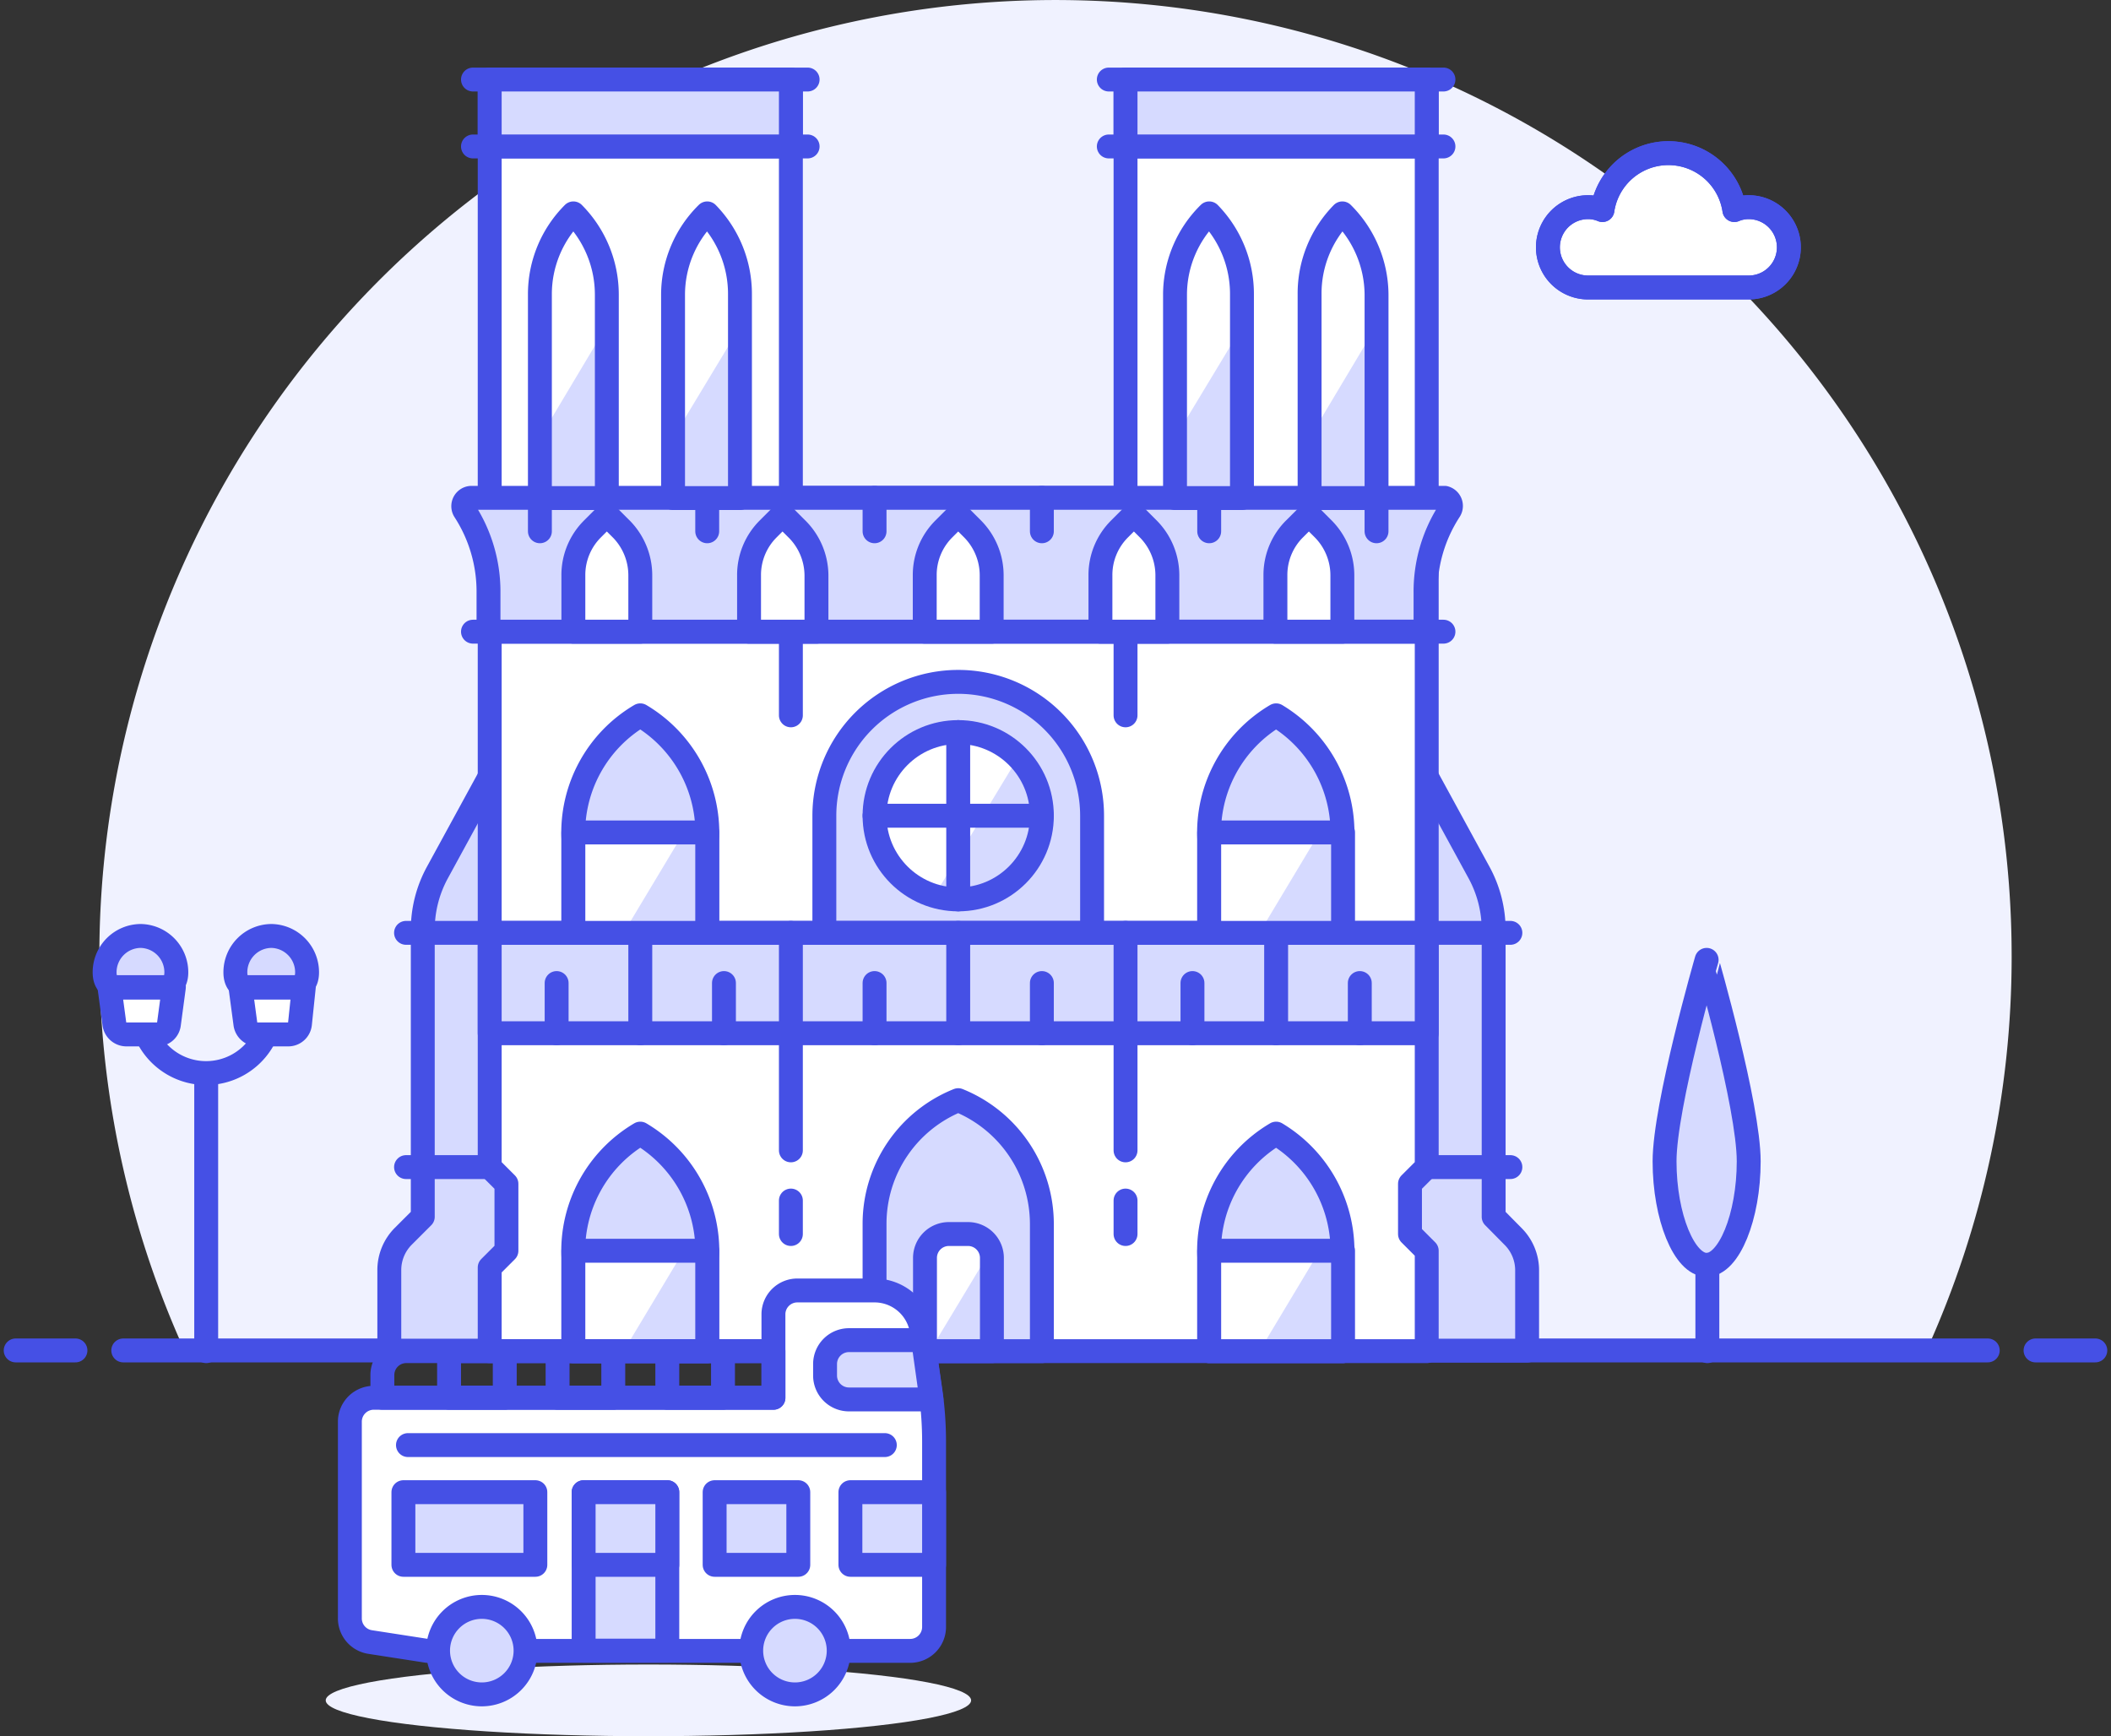 <svg xmlns="http://www.w3.org/2000/svg" xmlns:xlink="http://www.w3.org/1999/xlink" width="400" height="329" viewBox="0 0 400 329">
  <rect x="0" y="0" width="400" height="329" fill="#333333" stroke="none"/>
  <defs>
    <clipPath id="clip-path">
      <rect id="Retângulo_2" data-name="Retângulo 2" width="400" height="329" transform="translate(695 151)" fill="#fff" stroke="#707070" stroke-width="1"/>
    </clipPath>
  </defs>
  <g id="Icone" transform="translate(-695 -151)" clip-path="url(#clip-path)">
    <g id="notre-dame" transform="translate(668.532 89.026)">
      <path id="Caminho_1" data-name="Caminho 1" d="M407.642,243.136A181.174,181.174,0,1,0,61.418,317.87h330.1a180.63,180.63,0,0,0,16.125-74.734Z" fill="#f0f2ff"/>
      <line id="Linha_1" data-name="Linha 1" x2="353.29" transform="translate(49.823 317.871)" fill="none" stroke="#4550e5" stroke-linecap="round" stroke-linejoin="round" stroke-width="4.529"/>
      <line id="Linha_2" data-name="Linha 2" x2="11.323" transform="translate(29.441 317.871)" fill="none" stroke="#4550e5" stroke-linecap="round" stroke-linejoin="round" stroke-width="4.529"/>
      <line id="Linha_3" data-name="Linha 3" x2="11.323" transform="translate(412.172 317.871)" fill="none" stroke="#4550e5" stroke-linecap="round" stroke-linejoin="round" stroke-width="4.529"/>
      <path id="Caminho_2" data-name="Caminho 2" d="M290.468,197.525l16.26,29.8a22.646,22.646,0,0,1,2.763,10.87v54.352l3.669,3.714a9.059,9.059,0,0,1,2.672,6.386v15.264H290.468Z" fill="#d6daff" stroke="#4550e5" stroke-linecap="round" stroke-linejoin="round" stroke-width="4.529"/>
      <line id="Linha_4" data-name="Linha 4" x2="15.853" transform="translate(296.809 283.13)" fill="none" stroke="#4550e5" stroke-linecap="round" stroke-linejoin="round" stroke-width="4.529"/>
      <path id="Caminho_3" data-name="Caminho 3" d="M125.6,197.525l-16.26,29.8a22.647,22.647,0,0,0-2.763,10.87v54.352l-3.714,3.714a9.059,9.059,0,0,0-2.627,6.386v15.264H125.6Z" fill="#d6daff" stroke="#4550e5" stroke-linecap="round" stroke-linejoin="round" stroke-width="4.529"/>
      <path id="Caminho_4" data-name="Caminho 4" d="M357.819,101.231a6.93,6.93,0,0,0-2.718.544,12.637,12.637,0,0,0-25,0,6.93,6.93,0,0,0-2.718-.544,7.609,7.609,0,1,0,0,15.219h30.437a7.609,7.609,0,1,0,0-15.219Z" fill="#fff"/>
      <path id="Caminho_5" data-name="Caminho 5" d="M357.819,101.231a6.93,6.93,0,0,0-2.718.544,12.637,12.637,0,0,0-25,0,6.93,6.93,0,0,0-2.718-.544,7.609,7.609,0,1,0,0,15.219h30.437a7.609,7.609,0,1,0,0-15.219Z" fill="none" stroke="#4550e5" stroke-linejoin="round" stroke-width="4.529"/>
      <path id="Caminho_6" data-name="Caminho 6" d="M239.739,77.044v79.264H176.328V77.044h-57.07V283.13l3.171,3.171v12.682l-3.171,3.171v15.853H296.809V298.983l-3.171-3.171V286.3l3.171-3.171V77.044Z" fill="#fff"/>
      <path id="Caminho_7" data-name="Caminho 7" d="M357.819,101.231a6.93,6.93,0,0,0-2.718.544,12.637,12.637,0,0,0-25,0,6.93,6.93,0,0,0-2.718-.544,7.609,7.609,0,1,0,0,15.219h30.437a7.609,7.609,0,1,0,0-15.219Z" fill="none" stroke="#4550e5" stroke-linejoin="round" stroke-width="4.529"/>
      <path id="Caminho_8" data-name="Caminho 8" d="M239.739,77.044v79.264H176.328V77.044h-57.07V283.13l3.171,3.171v12.682l-3.171,3.171v15.853H296.809V298.983l-3.171-3.171V286.3l3.171-3.171V77.044Z" fill="none" stroke="#4550e5" stroke-linecap="round" stroke-linejoin="round" stroke-width="4.529"/>
      <rect id="Retângulo_3" data-name="Retângulo 3" width="177.551" height="19.023" transform="translate(119.258 238.743)" fill="#d6daff" stroke="#4550e5" stroke-linecap="round" stroke-linejoin="round" stroke-width="4.529"/>
      <path id="Caminho_9" data-name="Caminho 9" d="M300.206,156.308H115.816a1.585,1.585,0,0,0-1.314,2.446h0a28.173,28.173,0,0,1,4.529,15.581v7.338H296.583v-7.338a28.128,28.128,0,0,1,4.529-15.581h0a1.585,1.585,0,0,0-.906-2.446Z" fill="#d6daff" stroke="#4550e5" stroke-linecap="round" stroke-linejoin="round" stroke-width="4.529"/>
      <path id="Caminho_10" data-name="Caminho 10" d="M208.034,270.448h0a25.229,25.229,0,0,0-15.853,23.417v24.141h31.706V293.865a25.319,25.319,0,0,0-15.853-23.417Z" fill="#d6daff" stroke="#4550e5" stroke-linecap="round" stroke-linejoin="round" stroke-width="4.529"/>
      <path id="Caminho_11" data-name="Caminho 11" d="M147.793,276.789h0a25.817,25.817,0,0,0-12.682,23.417v17.8h25.364v-17.8a25.908,25.908,0,0,0-12.682-23.417Z" fill="#d6daff" stroke="#4550e5" stroke-linecap="round" stroke-linejoin="round" stroke-width="4.529"/>
      <path id="Caminho_12" data-name="Caminho 12" d="M147.793,197.525h0a25.817,25.817,0,0,0-12.682,23.417v17.8h25.364v-17.8A25.908,25.908,0,0,0,147.793,197.525Z" fill="#d6daff" stroke="#4550e5" stroke-linecap="round" stroke-linejoin="round" stroke-width="4.529"/>
      <path id="Caminho_13" data-name="Caminho 13" d="M268.274,197.525h0a25.817,25.817,0,0,0-12.682,23.417v17.8H280.82v-17.8a25.908,25.908,0,0,0-12.546-23.417Z" fill="#d6daff" stroke="#4550e5" stroke-linecap="round" stroke-linejoin="round" stroke-width="4.529"/>
      <path id="Caminho_14" data-name="Caminho 14" d="M268.274,276.789h0a25.817,25.817,0,0,0-12.682,23.417v17.8H280.82v-17.8a25.908,25.908,0,0,0-12.546-23.417Z" fill="#d6daff" stroke="#4550e5" stroke-linecap="round" stroke-linejoin="round" stroke-width="4.529"/>
      <line id="Linha_5" data-name="Linha 5" y2="41.217" transform="translate(176.328 238.743)" fill="none" stroke="#4550e5" stroke-linecap="round" stroke-linejoin="round" stroke-width="4.529"/>
      <line id="Linha_6" data-name="Linha 6" y2="41.217" transform="translate(239.739 238.743)" fill="none" stroke="#4550e5" stroke-linecap="round" stroke-linejoin="round" stroke-width="4.529"/>
      <line id="Linha_7" data-name="Linha 7" y2="15.853" transform="translate(176.328 181.673)" fill="none" stroke="#4550e5" stroke-linecap="round" stroke-linejoin="round" stroke-width="4.529"/>
      <line id="Linha_8" data-name="Linha 8" y2="15.853" transform="translate(239.739 181.673)" fill="none" stroke="#4550e5" stroke-linecap="round" stroke-linejoin="round" stroke-width="4.529"/>
      <path id="Caminho_15" data-name="Caminho 15" d="M208.034,191.184h0a25.364,25.364,0,0,0-25.364,25.364v22.194H233.4V216.549A25.364,25.364,0,0,0,208.034,191.184Z" fill="#d6daff" stroke="#4550e5" stroke-linecap="round" stroke-linejoin="round" stroke-width="4.529"/>
      <circle id="Elipse_1" data-name="Elipse 1" cx="15.853" cy="15.853" r="15.853" transform="translate(192.181 200.696)" fill="#d6daff"/>
      <path id="Caminho_16" data-name="Caminho 16" d="M219.357,205.542a15.626,15.626,0,0,0-11.323-4.846,15.807,15.807,0,0,0-4.529,31.026Z" fill="#fff"/>
      <circle id="Elipse_2" data-name="Elipse 2" cx="15.853" cy="15.853" r="15.853" transform="translate(192.181 200.696)" fill="none" stroke="#4550e5" stroke-linecap="round" stroke-linejoin="round" stroke-width="4.529"/>
      <line id="Linha_9" data-name="Linha 9" y2="6.341" transform="translate(176.328 289.471)" fill="none" stroke="#4550e5" stroke-linecap="round" stroke-linejoin="round" stroke-width="4.529"/>
      <line id="Linha_10" data-name="Linha 10" y2="6.341" transform="translate(239.739 289.471)" fill="none" stroke="#4550e5" stroke-linecap="round" stroke-linejoin="round" stroke-width="4.529"/>
      <line id="Linha_11" data-name="Linha 11" y1="19.023" transform="translate(147.793 238.743)" fill="none" stroke="#4550e5" stroke-linecap="round" stroke-linejoin="round" stroke-width="4.529"/>
      <line id="Linha_12" data-name="Linha 12" y1="9.512" transform="translate(131.94 248.254)" fill="none" stroke="#4550e5" stroke-linecap="round" stroke-linejoin="round" stroke-width="4.529"/>
      <line id="Linha_13" data-name="Linha 13" y1="9.512" transform="translate(163.646 248.254)" fill="none" stroke="#4550e5" stroke-linecap="round" stroke-linejoin="round" stroke-width="4.529"/>
      <line id="Linha_14" data-name="Linha 14" y1="19.023" transform="translate(208.034 238.743)" fill="none" stroke="#4550e5" stroke-linecap="round" stroke-linejoin="round" stroke-width="4.529"/>
      <line id="Linha_15" data-name="Linha 15" y1="9.512" transform="translate(192.181 248.254)" fill="none" stroke="#4550e5" stroke-linecap="round" stroke-linejoin="round" stroke-width="4.529"/>
      <line id="Linha_16" data-name="Linha 16" y1="9.512" transform="translate(223.886 248.254)" fill="none" stroke="#4550e5" stroke-linecap="round" stroke-linejoin="round" stroke-width="4.529"/>
      <line id="Linha_17" data-name="Linha 17" y1="19.023" transform="translate(268.274 238.743)" fill="none" stroke="#4550e5" stroke-linecap="round" stroke-linejoin="round" stroke-width="4.529"/>
      <line id="Linha_18" data-name="Linha 18" y1="9.512" transform="translate(252.421 248.254)" fill="none" stroke="#4550e5" stroke-linecap="round" stroke-linejoin="round" stroke-width="4.529"/>
      <line id="Linha_19" data-name="Linha 19" y1="9.512" transform="translate(284.127 248.254)" fill="none" stroke="#4550e5" stroke-linecap="round" stroke-linejoin="round" stroke-width="4.529"/>
      <path id="Caminho_17" data-name="Caminho 17" d="M144.17,162.2l-2.718-2.718-2.718,2.718a12.32,12.32,0,0,0-3.623,8.787v10.689h12.682V170.983a12.5,12.5,0,0,0-3.623-8.787Z" fill="#fff" stroke="#4550e5" stroke-linecap="round" stroke-linejoin="round" stroke-width="4.529"/>
      <path id="Caminho_18" data-name="Caminho 18" d="M177.46,162.2l-2.718-2.718-2.718,2.718a12.32,12.32,0,0,0-3.623,8.787v10.689h12.773V170.983a12.5,12.5,0,0,0-3.714-8.787Z" fill="#fff" stroke="#4550e5" stroke-linecap="round" stroke-linejoin="round" stroke-width="4.529"/>
      <path id="Caminho_19" data-name="Caminho 19" d="M210.751,162.2l-2.718-2.718-2.718,2.718a12.32,12.32,0,0,0-3.623,8.787v10.689h12.682V170.983A12.5,12.5,0,0,0,210.751,162.2Z" fill="#fff" stroke="#4550e5" stroke-linecap="round" stroke-linejoin="round" stroke-width="4.529"/>
      <path id="Caminho_20" data-name="Caminho 20" d="M244.042,162.2l-2.718-2.718-2.718,2.718a12.32,12.32,0,0,0-3.624,8.787v10.689h12.682V170.983A12.5,12.5,0,0,0,244.042,162.2Z" fill="#fff" stroke="#4550e5" stroke-linecap="round" stroke-linejoin="round" stroke-width="4.529"/>
      <path id="Caminho_21" data-name="Caminho 21" d="M271.762,162.2l2.718-2.718L277.2,162.2a12.5,12.5,0,0,1,3.623,8.787v10.689H268.138V170.983a12.32,12.32,0,0,1,3.623-8.787Z" fill="#fff" stroke="#4550e5" stroke-linecap="round" stroke-linejoin="round" stroke-width="4.529"/>
      <line id="Linha_20" data-name="Linha 20" y2="6.341" transform="translate(160.475 156.308)" fill="none" stroke="#4550e5" stroke-linecap="round" stroke-linejoin="round" stroke-width="4.529"/>
      <line id="Linha_21" data-name="Linha 21" y2="6.341" transform="translate(128.77 156.308)" fill="none" stroke="#4550e5" stroke-linecap="round" stroke-linejoin="round" stroke-width="4.529"/>
      <line id="Linha_22" data-name="Linha 22" y2="6.341" transform="translate(192.181 156.308)" fill="none" stroke="#4550e5" stroke-linecap="round" stroke-linejoin="round" stroke-width="4.529"/>
      <line id="Linha_23" data-name="Linha 23" y2="6.341" transform="translate(223.886 156.308)" fill="none" stroke="#4550e5" stroke-linecap="round" stroke-linejoin="round" stroke-width="4.529"/>
      <line id="Linha_24" data-name="Linha 24" y2="6.341" transform="translate(255.592 156.308)" fill="none" stroke="#4550e5" stroke-linecap="round" stroke-linejoin="round" stroke-width="4.529"/>
      <line id="Linha_25" data-name="Linha 25" y2="6.341" transform="translate(287.297 156.308)" fill="none" stroke="#4550e5" stroke-linecap="round" stroke-linejoin="round" stroke-width="4.529"/>
      <path id="Caminho_22" data-name="Caminho 22" d="M206.267,295.813h3.623a4.529,4.529,0,0,1,4.529,4.529v17.665H201.738V300.342A4.529,4.529,0,0,1,206.267,295.813Z" fill="#d6daff"/>
      <path id="Caminho_23" data-name="Caminho 23" d="M209.891,295.813h-3.623a4.529,4.529,0,0,0-4.529,4.529v17.665h.906l11.5-19.069A4.529,4.529,0,0,0,209.891,295.813Z" fill="#fff"/>
      <path id="Caminho_24" data-name="Caminho 24" d="M206.267,295.813h3.623a4.529,4.529,0,0,1,4.529,4.529v17.665H201.738V300.342A4.529,4.529,0,0,1,206.267,295.813Z" fill="none" stroke="#4550e5" stroke-linecap="round" stroke-linejoin="round" stroke-width="4.529"/>
      <path id="Caminho_25" data-name="Caminho 25" d="M135.111,102.409h0a21.65,21.65,0,0,0-6.341,15.355v38.59h12.682v-38.59A21.877,21.877,0,0,0,135.111,102.409Z" fill="#d6daff"/>
      <path id="Caminho_26" data-name="Caminho 26" d="M141.452,123.7v-5.933a21.877,21.877,0,0,0-6.341-15.309h0a21.65,21.65,0,0,0-6.341,15.309V144.94Z" fill="#fff"/>
      <path id="Caminho_27" data-name="Caminho 27" d="M135.111,102.409h0a21.65,21.65,0,0,0-6.341,15.355v38.59h12.682v-38.59A21.877,21.877,0,0,0,135.111,102.409Z" fill="none" stroke="#4550e5" stroke-linecap="round" stroke-linejoin="round" stroke-width="4.529"/>
      <path id="Caminho_28" data-name="Caminho 28" d="M160.475,102.409h0A21.65,21.65,0,0,0,154,117.763v38.59H166.68v-38.59A21.877,21.877,0,0,0,160.475,102.409Z" fill="#d6daff"/>
      <path id="Caminho_29" data-name="Caminho 29" d="M166.816,123.7v-5.933a21.877,21.877,0,0,0-6.341-15.309h0A21.65,21.65,0,0,0,154,117.763V144.94Z" fill="#fff"/>
      <path id="Caminho_30" data-name="Caminho 30" d="M160.475,102.409h0A21.65,21.65,0,0,0,154,117.763v38.59H166.68v-38.59A21.877,21.877,0,0,0,160.475,102.409Z" fill="none" stroke="#4550e5" stroke-linecap="round" stroke-linejoin="round" stroke-width="4.529"/>
      <path id="Caminho_31" data-name="Caminho 31" d="M255.592,102.409h0a21.65,21.65,0,0,0-6.477,15.355v38.59H261.8v-38.59a21.877,21.877,0,0,0-6.205-15.355Z" fill="#d6daff"/>
      <path id="Caminho_32" data-name="Caminho 32" d="M261.933,123.7v-5.933a21.877,21.877,0,0,0-6.341-15.309h0a21.65,21.65,0,0,0-6.477,15.309V144.94Z" fill="#fff"/>
      <path id="Caminho_33" data-name="Caminho 33" d="M255.592,102.409h0a21.65,21.65,0,0,0-6.477,15.355v38.59H261.8v-38.59a21.877,21.877,0,0,0-6.205-15.355Z" fill="none" stroke="#4550e5" stroke-linecap="round" stroke-linejoin="round" stroke-width="4.529"/>
      <path id="Caminho_34" data-name="Caminho 34" d="M280.82,102.409h0a21.65,21.65,0,0,0-6.205,15.355v38.59H287.3v-38.59A21.877,21.877,0,0,0,280.82,102.409Z" fill="#d6daff"/>
      <path id="Caminho_35" data-name="Caminho 35" d="M287.3,123.7v-5.933a21.877,21.877,0,0,0-6.477-15.355h0a21.65,21.65,0,0,0-6.205,15.355V144.94Z" fill="#fff"/>
      <path id="Caminho_36" data-name="Caminho 36" d="M280.82,102.409h0a21.65,21.65,0,0,0-6.205,15.355v38.59H287.3v-38.59A21.877,21.877,0,0,0,280.82,102.409Z" fill="none" stroke="#4550e5" stroke-linecap="round" stroke-linejoin="round" stroke-width="4.529"/>
      <line id="Linha_26" data-name="Linha 26" x2="63.411" transform="translate(116.088 89.727)" fill="none" stroke="#4550e5" stroke-linecap="round" stroke-linejoin="round" stroke-width="4.529"/>
      <line id="Linha_27" data-name="Linha 27" x2="63.411" transform="translate(116.088 77.044)" fill="none" stroke="#4550e5" stroke-linecap="round" stroke-linejoin="round" stroke-width="4.529"/>
      <line id="Linha_28" data-name="Linha 28" x2="63.411" transform="translate(236.568 89.727)" fill="none" stroke="#4550e5" stroke-linecap="round" stroke-linejoin="round" stroke-width="4.529"/>
      <line id="Linha_29" data-name="Linha 29" x2="63.411" transform="translate(236.568 77.044)" fill="none" stroke="#4550e5" stroke-linecap="round" stroke-linejoin="round" stroke-width="4.529"/>
      <line id="Linha_30" data-name="Linha 30" x2="183.892" transform="translate(116.088 181.673)" fill="none" stroke="#4550e5" stroke-linecap="round" stroke-linejoin="round" stroke-width="4.529"/>
      <line id="Linha_31" data-name="Linha 31" x2="209.256" transform="translate(103.405 238.743)" fill="none" stroke="#4550e5" stroke-linecap="round" stroke-linejoin="round" stroke-width="4.529"/>
      <line id="Linha_32" data-name="Linha 32" x1="15.853" transform="translate(103.405 283.13)" fill="none" stroke="#4550e5" stroke-linecap="round" stroke-linejoin="round" stroke-width="4.529"/>
      <rect id="Retângulo_4" data-name="Retângulo 4" width="57.07" height="12.682" transform="translate(119.258 77.044)" fill="#d6daff" stroke="#4550e5" stroke-linecap="round" stroke-linejoin="round" stroke-width="4.529"/>
      <rect id="Retângulo_5" data-name="Retângulo 5" width="57.07" height="12.682" transform="translate(239.739 77.044)" fill="#d6daff" stroke="#4550e5" stroke-linecap="round" stroke-linejoin="round" stroke-width="4.529"/>
      <line id="Linha_33" data-name="Linha 33" y2="31.706" transform="translate(208.034 200.696)" fill="none" stroke="#4550e5" stroke-linecap="round" stroke-linejoin="round" stroke-width="4.529"/>
      <line id="Linha_34" data-name="Linha 34" x2="31.706" transform="translate(192.181 216.549)" fill="none" stroke="#4550e5" stroke-linecap="round" stroke-linejoin="round" stroke-width="4.529"/>
      <rect id="Retângulo_6" data-name="Retângulo 6" width="25.364" height="19.023" transform="translate(135.111 219.719)" fill="#d6daff"/>
      <path id="Caminho_37" data-name="Caminho 37" d="M135.111,219.719v19.023h9.512l11.414-19.023Z" fill="#fff"/>
      <rect id="Retângulo_7" data-name="Retângulo 7" width="25.364" height="19.023" transform="translate(135.111 219.719)" fill="none" stroke="#4550e5" stroke-linecap="round" stroke-linejoin="round" stroke-width="4.529"/>
      <rect id="Retângulo_8" data-name="Retângulo 8" width="25.364" height="19.023" transform="translate(255.592 219.719)" fill="#d6daff"/>
      <path id="Caminho_38" data-name="Caminho 38" d="M255.592,219.719v19.023H265.1l11.414-19.023Z" fill="#fff"/>
      <rect id="Retângulo_9" data-name="Retângulo 9" width="25.364" height="19.023" transform="translate(255.592 219.719)" fill="none" stroke="#4550e5" stroke-linecap="round" stroke-linejoin="round" stroke-width="4.529"/>
      <rect id="Retângulo_10" data-name="Retângulo 10" width="25.364" height="19.023" transform="translate(135.111 298.983)" fill="#d6daff"/>
      <path id="Caminho_39" data-name="Caminho 39" d="M135.111,298.983v19.023h9.512l11.414-19.023Z" fill="#fff"/>
      <rect id="Retângulo_11" data-name="Retângulo 11" width="25.364" height="19.023" transform="translate(135.111 298.983)" fill="none" stroke="#4550e5" stroke-linecap="round" stroke-linejoin="round" stroke-width="4.529"/>
      <rect id="Retângulo_12" data-name="Retângulo 12" width="25.364" height="19.023" transform="translate(255.592 298.983)" fill="#d6daff"/>
      <path id="Caminho_40" data-name="Caminho 40" d="M255.592,298.983v19.023H265.1l11.414-19.023Z" fill="#fff"/>
      <rect id="Retângulo_13" data-name="Retângulo 13" width="25.364" height="19.023" transform="translate(255.592 298.983)" fill="none" stroke="#4550e5" stroke-linecap="round" stroke-linejoin="round" stroke-width="4.529"/>
      <path id="Caminho_41" data-name="Caminho 41" d="M357.819,282.043c0,10.508-3.759,19.612-7.972,19.612s-7.972-9.059-7.972-19.612,7.972-38.183,7.972-38.183S357.819,271.49,357.819,282.043Z" fill="#d6daff" stroke="#4550e5" stroke-linecap="round" stroke-linejoin="round" stroke-width="4.529"/>
      <line id="Linha_35" data-name="Linha 35" y2="16.351" transform="translate(349.984 301.655)" fill="none" stroke="#4550e5" stroke-linecap="round" stroke-linejoin="round" stroke-width="4.529"/>
      <path id="Caminho_42" data-name="Caminho 42" d="M77.905,253.644a12.41,12.41,0,0,1-24.776,0" fill="none" stroke="#4550e5" stroke-linecap="round" stroke-linejoin="round" stroke-width="4.529"/>
      <path id="Caminho_43" data-name="Caminho 43" d="M57.749,249.115H48.691a2.4,2.4,0,0,1-1.449-.544,1.9,1.9,0,0,0,0,.725l.906,6.749a2.31,2.31,0,0,0,2.265,1.948h5.843a2.219,2.219,0,0,0,2.219-1.948l.906-6.749a1.9,1.9,0,0,0,0-.725,2.174,2.174,0,0,1-1.631.544Z" fill="#fff" stroke="#4550e5" stroke-linecap="round" stroke-linejoin="round" stroke-width="4.529"/>
      <path id="Caminho_44" data-name="Caminho 44" d="M53.129,239.331a6.885,6.885,0,0,0-6.839,6.885c0,1.993,1,2.808,2.265,2.808h9.059c1.268,0,2.265-.815,2.265-2.808a6.885,6.885,0,0,0-6.75-6.885Z" fill="#d6daff" stroke="#4550e5" stroke-linecap="round" stroke-linejoin="round" stroke-width="4.529"/>
      <path id="Caminho_45" data-name="Caminho 45" d="M82.525,249.115H73.466a2.174,2.174,0,0,1-1.4-.544,3.533,3.533,0,0,0,0,.725l.906,6.749a2.31,2.31,0,0,0,2.265,1.948h5.843a2.219,2.219,0,0,0,2.219-1.948l.725-6.93a3.533,3.533,0,0,0,0-.725,2.174,2.174,0,0,1-1.495.725Z" fill="#fff" stroke="#4550e5" stroke-linecap="round" stroke-linejoin="round" stroke-width="4.529"/>
      <path id="Caminho_46" data-name="Caminho 46" d="M77.905,239.331a6.885,6.885,0,0,0-6.839,6.885c0,1.993,1,2.808,2.265,2.808h9.059c1.268,0,2.265-.815,2.265-2.808a6.885,6.885,0,0,0-6.75-6.885Z" fill="#d6daff" stroke="#4550e5" stroke-linecap="round" stroke-linejoin="round" stroke-width="4.529"/>
      <line id="Linha_36" data-name="Linha 36" y2="52.042" transform="translate(65.54 265.964)" fill="none" stroke="#4550e5" stroke-linecap="round" stroke-linejoin="round" stroke-width="4.529"/>
      <ellipse id="Elipse_3" data-name="Elipse 3" cx="61.146" cy="6.794" rx="61.146" ry="6.794" transform="translate(88.187 377.386)" fill="#f0f2ff"/>
      <path id="Caminho_47" data-name="Caminho 47" d="M173.022,310.9v15.943H97.291a4.529,4.529,0,0,0-4.529,4.529V368.6a4.529,4.529,0,0,0,3.85,4.529l10.825,1.676H198.93a4.529,4.529,0,0,0,4.529-4.529v-35.1a67.936,67.936,0,0,0-.679-9.6l-1.631-11.278a9.059,9.059,0,0,0-9.059-7.79H177.551A4.529,4.529,0,0,0,173.022,310.9Z" fill="#fff" stroke="#4550e5" stroke-linecap="round" stroke-linejoin="round" stroke-width="4.529"/>
      <path id="Caminho_48" data-name="Caminho 48" d="M126.052,374.759a8.289,8.289,0,1,1-8.289-8.289,8.289,8.289,0,0,1,8.289,8.289Z" fill="#d6daff" stroke="#4550e5" stroke-linecap="round" stroke-linejoin="round" stroke-width="4.529"/>
      <path id="Caminho_49" data-name="Caminho 49" d="M185.387,374.759a8.289,8.289,0,1,1-8.289-8.289A8.289,8.289,0,0,1,185.387,374.759Z" fill="#d6daff" stroke="#4550e5" stroke-linecap="round" stroke-linejoin="round" stroke-width="4.529"/>
      <rect id="Retângulo_14" data-name="Retângulo 14" width="15.853" height="30.03" transform="translate(137.058 344.73)" fill="#d6daff" stroke="#4550e5" stroke-linecap="round" stroke-linejoin="round" stroke-width="4.529"/>
      <rect id="Retângulo_15" data-name="Retângulo 15" width="25.002" height="13.769" transform="translate(102.907 344.73)" fill="#d6daff"/>
      <rect id="Retângulo_16" data-name="Retângulo 16" width="25.002" height="13.769" transform="translate(102.907 344.73)" fill="none" stroke="#4550e5" stroke-linecap="round" stroke-linejoin="round" stroke-width="4.529"/>
      <rect id="Retângulo_17" data-name="Retângulo 17" width="15.853" height="13.769" transform="translate(161.879 344.73)" fill="#d6daff"/>
      <rect id="Retângulo_18" data-name="Retângulo 18" width="15.853" height="13.769" transform="translate(161.879 344.73)" fill="none" stroke="#4550e5" stroke-linecap="round" stroke-linejoin="round" stroke-width="4.529"/>
      <rect id="Retângulo_19" data-name="Retângulo 19" width="15.853" height="13.769" transform="translate(187.606 344.73)" fill="#d6daff"/>
      <rect id="Retângulo_20" data-name="Retângulo 20" width="15.853" height="13.769" transform="translate(187.606 344.73)" fill="none" stroke="#4550e5" stroke-linecap="round" stroke-linejoin="round" stroke-width="4.529"/>
      <path id="Caminho_50" data-name="Caminho 50" d="M187.334,327.156h15.626l-1.585-11.233H187.334a4.529,4.529,0,0,0-4.529,4.529v2.265a4.529,4.529,0,0,0,4.529,4.439Z" fill="#d6daff"/>
      <path id="Caminho_51" data-name="Caminho 51" d="M187.334,327.156h15.626l-1.585-11.233H187.334a4.529,4.529,0,0,0-4.529,4.529v2.265a4.529,4.529,0,0,0,4.529,4.439Z" fill="none" stroke="#4550e5" stroke-linecap="round" stroke-linejoin="round" stroke-width="4.529"/>
      <path id="Caminho_52" data-name="Caminho 52" d="M103.451,318.006h69.571v8.832h-74.1v-4.3A4.529,4.529,0,0,1,103.451,318.006Z" fill="none" stroke="#4550e5" stroke-linecap="round" stroke-linejoin="round" stroke-width="4.529"/>
      <rect id="Retângulo_21" data-name="Retângulo 21" width="10.553" height="8.832" transform="translate(111.558 318.006)" fill="none" stroke="#4550e5" stroke-linecap="round" stroke-linejoin="round" stroke-width="4.529"/>
      <rect id="Retângulo_22" data-name="Retângulo 22" width="10.553" height="8.832" transform="translate(132.121 318.006)" fill="none" stroke="#4550e5" stroke-linecap="round" stroke-linejoin="round" stroke-width="4.529"/>
      <rect id="Retângulo_23" data-name="Retângulo 23" width="10.553" height="8.832" transform="translate(152.911 318.006)" fill="none" stroke="#4550e5" stroke-linecap="round" stroke-linejoin="round" stroke-width="4.529"/>
      <rect id="Retângulo_24" data-name="Retângulo 24" width="15.853" height="13.769" transform="translate(137.058 344.73)" fill="#d6daff" stroke="#4550e5" stroke-linecap="round" stroke-linejoin="round" stroke-width="4.529"/>
      <line id="Linha_37" data-name="Linha 37" x2="90.361" transform="translate(103.768 335.807)" fill="none" stroke="#4550e5" stroke-linecap="round" stroke-linejoin="round" stroke-width="4.529"/>
    </g>
  </g>
</svg>
